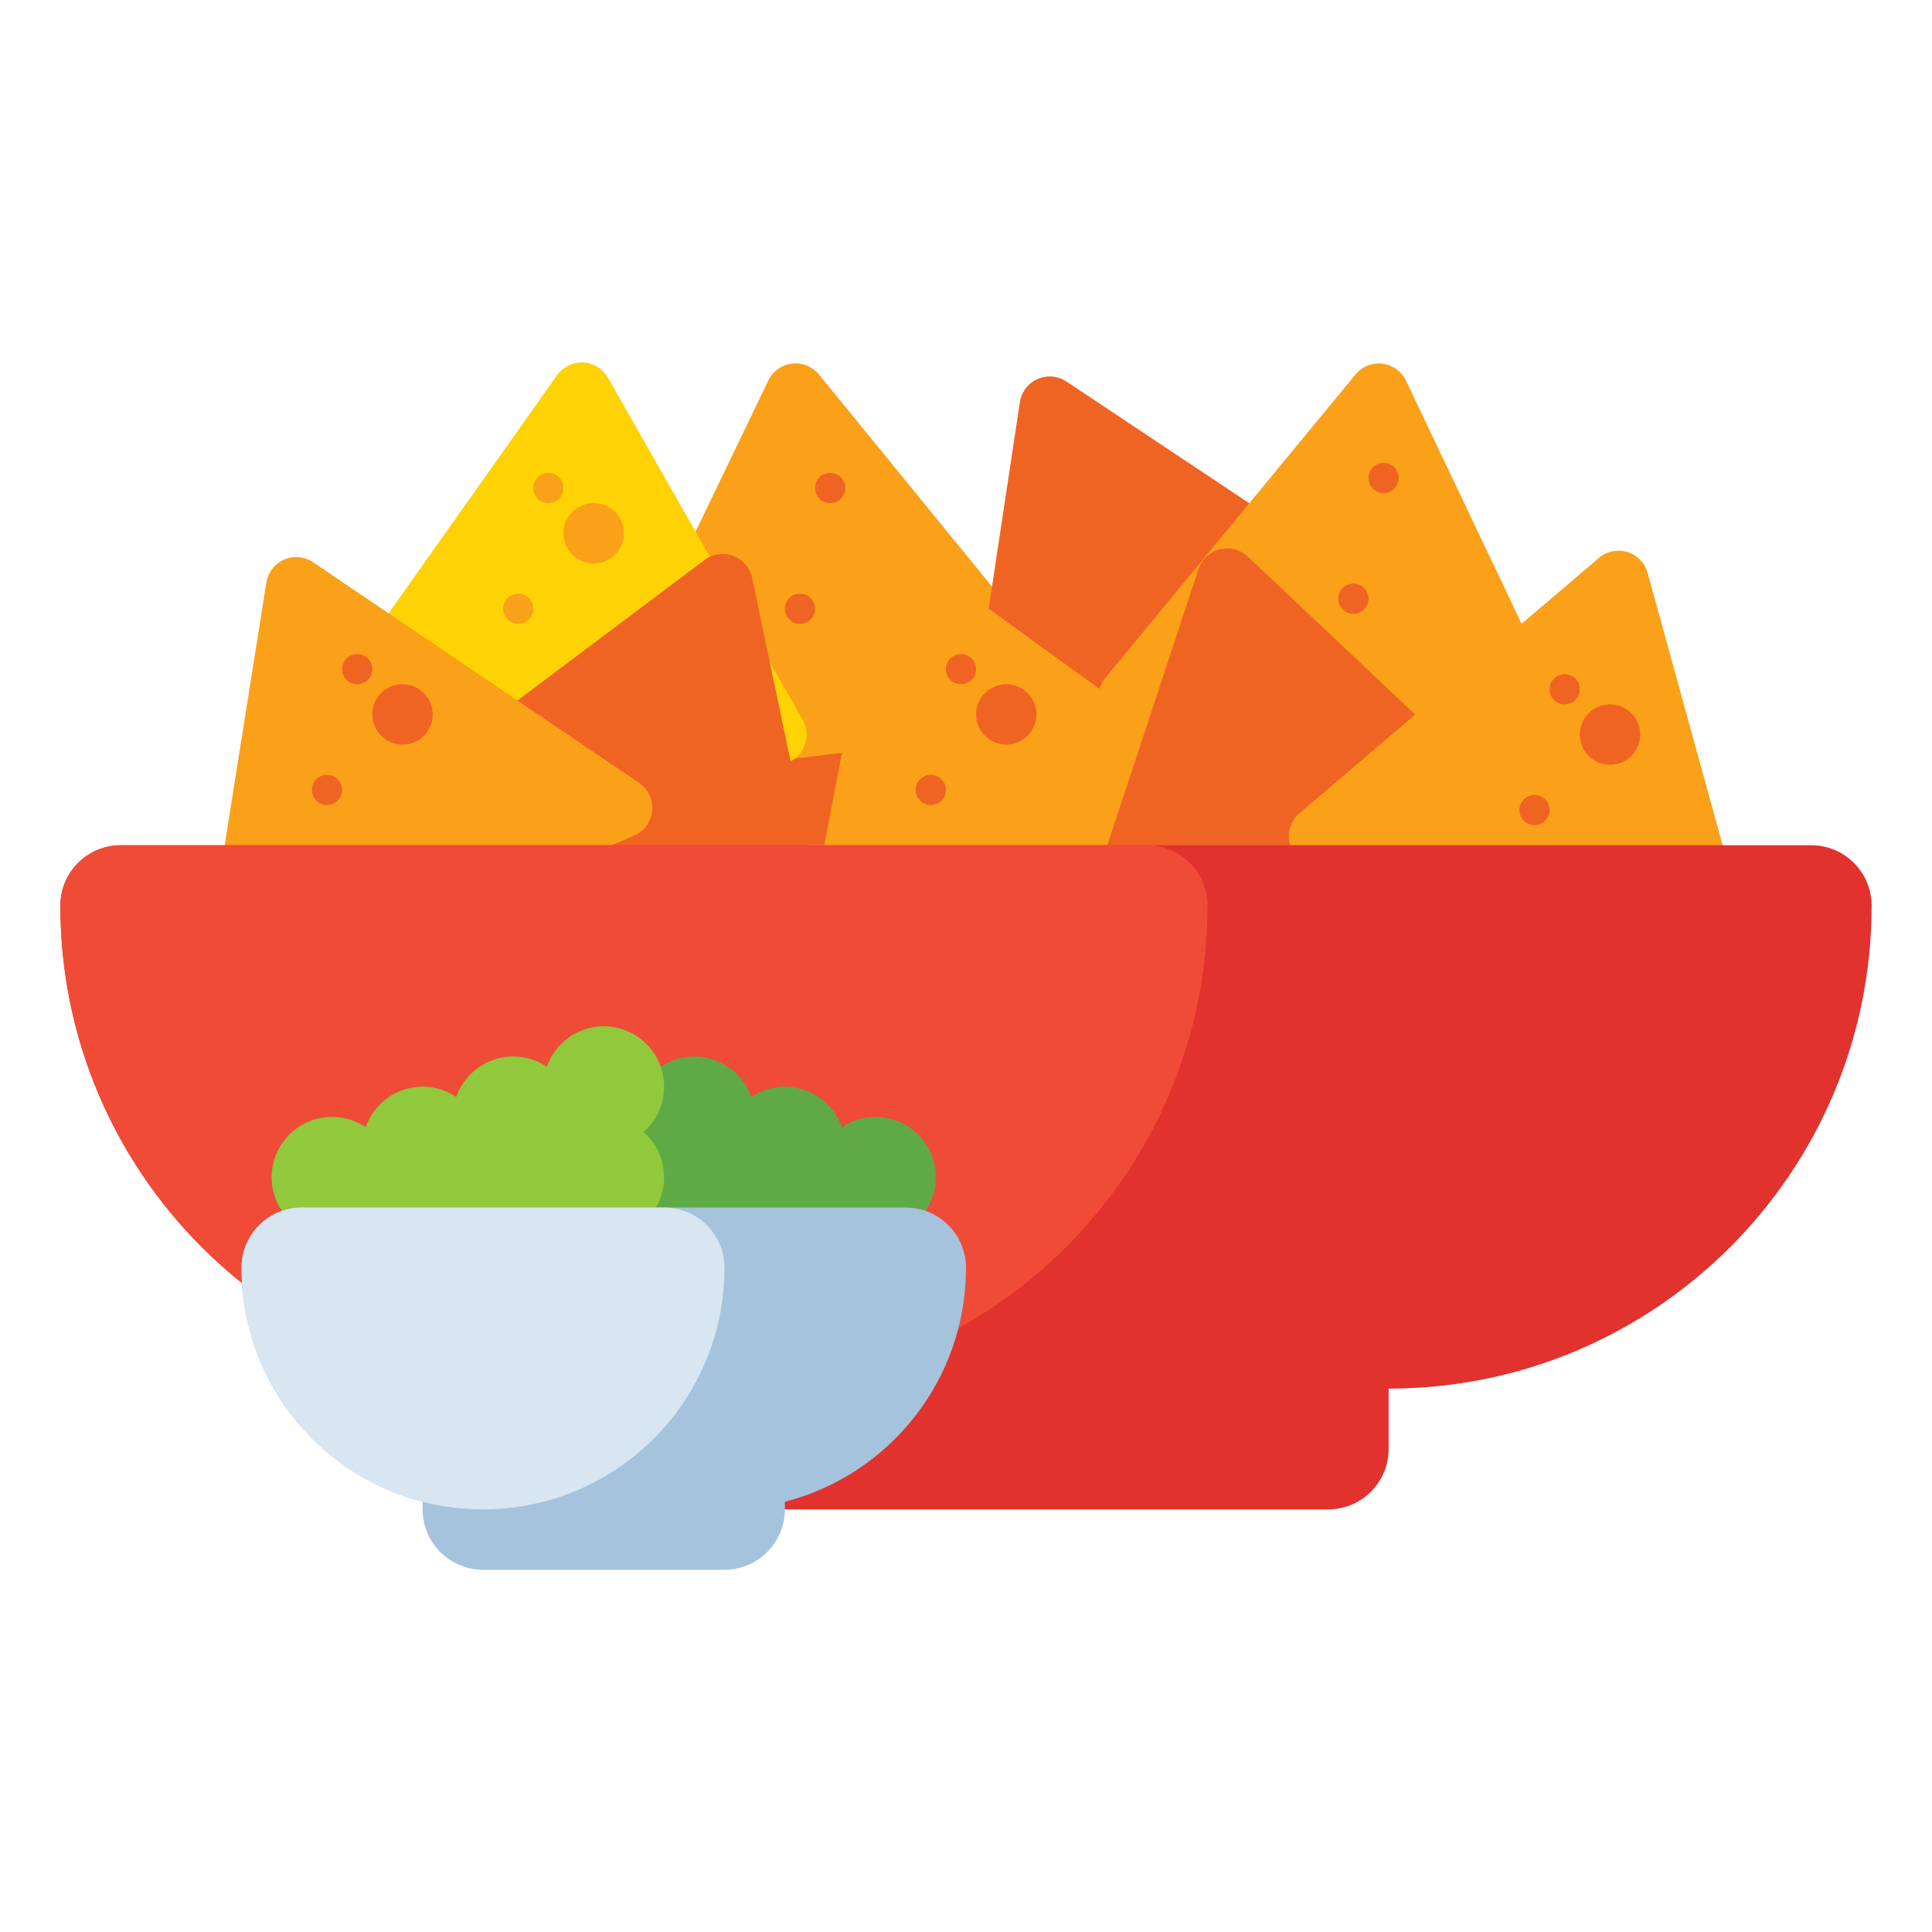 <svg id="Layer_1" enable-background="new 0 0 512 512" height="512" viewBox="0 0 512 512" width="512" xmlns="http://www.w3.org/2000/svg"><g><g><path d="m112 192h288v32h-288z" fill="#f06423"/></g><path d="m282.979 180.06-65.949-80.813c-1.73-2.12-4.426-3.208-7.138-2.887-2.717.321-5.08 2.008-6.268 4.472l-45.275 93.968c-1.268 2.63-1.001 5.743.695 8.119 1.512 2.119 3.945 3.354 6.511 3.354.312 0 .626-.018.94-.055l111.225-13.155c2.899-.343 5.382-2.239 6.477-4.945 1.094-2.707.627-5.796-1.218-8.058z" fill="#faa019"/><path d="m212.724 190.739-51.61-90.644c-1.354-2.377-3.827-3.897-6.56-4.032-2.74-.145-5.344 1.137-6.923 3.369l-60.255 85.144c-1.687 2.383-1.94 5.496-.663 8.122s3.884 4.347 6.801 4.49l111.865 5.5c.132.006.263.01.394.01 2.77 0 5.354-1.436 6.814-3.811 1.529-2.488 1.581-5.611.137-8.148z" fill="#ffd205"/><path d="m369.451 158.902-86.831-57.795c-2.276-1.515-5.17-1.764-7.671-.655-2.501 1.107-4.264 3.416-4.672 6.12l-15.58 103.137c-.437 2.887.735 5.782 3.057 7.554 1.418 1.083 3.129 1.641 4.854 1.641 1.097 0 2.2-.226 3.237-.685l102.411-45.342c2.67-1.182 4.484-3.725 4.732-6.634.25-2.909-1.106-5.723-3.537-7.341z" fill="#f06423"/><path d="m220.748 255.258-21.425-102.083c-.562-2.677-2.452-4.881-5.012-5.845-2.561-.963-5.436-.551-7.622 1.091l-83.401 62.644c-2.335 1.753-3.528 4.64-3.114 7.53.413 2.89 2.369 5.326 5.102 6.354l104.826 39.439c.916.344 1.869.512 2.816.512 1.881 0 3.735-.663 5.209-1.927 2.217-1.9 3.221-4.857 2.621-7.715z" fill="#f06423"/><path d="m417.414 195.091-44.801-94.196c-1.175-2.47-3.53-4.169-6.245-4.504-2.71-.335-5.412.741-7.152 2.851l-66.356 80.479c-1.857 2.253-2.34 5.339-1.259 8.051s3.554 4.62 6.452 4.978l111.157 13.717c.328.041.655.06.98.06 2.55 0 4.973-1.22 6.487-3.32 1.709-2.368 1.991-5.479.737-8.116z" fill="#faa019"/><path d="m328.97 209.763-84.508-61.143c-2.217-1.604-5.097-1.963-7.64-.955-2.543 1.009-4.394 3.247-4.907 5.933l-19.597 102.45c-.549 2.868.509 5.807 2.759 7.667 1.459 1.207 3.268 1.835 5.1 1.835.994 0 1.995-.185 2.949-.564l104.104-41.307c2.714-1.077 4.626-3.547 4.988-6.444.362-2.896-.883-5.76-3.248-7.472z" fill="#faa019"/><path d="m406.571 219.1-75.875-71.575c-1.989-1.877-4.805-2.608-7.451-1.936-2.652.671-4.777 2.65-5.635 5.247l-32.703 99.048c-.915 2.773-.248 5.824 1.742 7.96 1.533 1.646 3.663 2.548 5.854 2.548.653 0 1.313-.08 1.962-.245l108.579-27.474c2.83-.716 5.046-2.917 5.78-5.744.736-2.824-.129-5.826-2.253-7.829z" fill="#f06423"/><path d="m464.334 252.372-27.708-100.56c-.727-2.637-2.75-4.72-5.365-5.523-2.613-.802-5.459-.213-7.539 1.562l-79.36 67.69c-2.222 1.895-3.234 4.849-2.643 7.708s2.695 5.169 5.486 6.026l107.068 32.87c.771.237 1.563.352 2.347.352 2.052 0 4.061-.79 5.575-2.262 2.095-2.034 2.914-5.048 2.139-7.863z" fill="#faa019"/><path d="m169.366 207.462-86.389-58.456c-2.265-1.533-5.156-1.802-7.666-.714s-4.289 3.383-4.719 6.084l-16.364 103.016c-.458 2.884.691 5.788 2.999 7.577 1.428 1.107 3.157 1.678 4.903 1.678 1.077 0 2.16-.217 3.182-.661l102.754-44.56c2.679-1.162 4.512-3.69 4.783-6.598.27-2.906-1.065-5.729-3.483-7.366z" fill="#faa019"/><g><path d="m480 224h-448c-8.837 0-16 7.164-16 16 0 70.692 57.308 128 128 128v16c0 8.836 7.164 16 16 16h192c8.836 0 16-7.164 16-16v-16c70.692 0 128-57.308 128-128 0-8.836-7.164-16-16-16z" fill="#e1322d"/><g><path d="m320 240c0-8.836-7.164-16-16-16h-272c-8.837 0-16 7.164-16 16 0 70.692 57.308 128 128 128h48c70.692 0 128-57.308 128-128z" fill="#f04b37"/></g></g><g><path d="m232 296c-3.3 0-6.366 1-8.913 2.713-2.186-6.235-8.106-10.713-15.087-10.713-3.3 0-6.366 1-8.913 2.713-2.186-6.235-8.106-10.713-15.087-10.713-3.3 0-6.366 1-8.913 2.713-2.186-6.235-8.106-10.713-15.087-10.713s-12.901 4.478-15.087 10.713c-2.547-1.713-5.613-2.713-8.913-2.713-6.981 0-12.901 4.478-15.087 10.713-2.547-1.713-5.613-2.713-8.913-2.713-6.981 0-12.901 4.478-15.087 10.713-2.547-1.713-5.613-2.713-8.913-2.713-8.836 0-16 7.164-16 16s7.164 16 16 16h144c8.836 0 16-7.164 16-16s-7.164-16-16-16z" fill="#5faa46"/></g><g><path d="m170.559 300c3.33-2.932 5.441-7.215 5.441-12 0-8.836-7.164-16-16-16-6.981 0-12.901 4.478-15.087 10.712-2.547-1.712-5.613-2.712-8.913-2.712-6.981 0-12.901 4.478-15.087 10.713-2.547-1.713-5.613-2.713-8.913-2.713-6.981 0-12.901 4.478-15.087 10.713-2.547-1.713-5.613-2.713-8.913-2.713-8.836 0-16 7.164-16 16s7.164 16 16 16h72c8.836 0 16-7.164 16-16 0-4.785-2.112-9.068-5.441-12z" fill="#91c83c"/></g><path d="m240 320h-160c-8.836 0-16 7.164-16 16 0 29.822 20.396 54.879 48 61.984v2.016c0 8.836 7.164 16 16 16h64c8.836 0 16-7.164 16-16v-2.016c27.604-7.105 48-32.162 48-61.984 0-8.836-7.164-16-16-16z" fill="#a5c3dc"/><g><path d="m192 336c0-8.836-7.164-16-16-16h-96c-8.836 0-16 7.164-16 16 0 35.346 28.654 64 64 64 35.346 0 64-28.654 64-64z" fill="#d7e6f0"/></g><g><g><circle cx="426.667" cy="194.667" fill="#f06423" r="8"/></g><g><circle cx="406.667" cy="214.667" fill="#f06423" r="4"/></g><g><circle cx="414.667" cy="182.667" fill="#f06423" r="4"/></g></g><g><g><circle cx="266.667" cy="189.333" fill="#f06423" r="8"/></g><g><circle cx="246.667" cy="209.333" fill="#f06423" r="4"/></g><g><circle cx="254.667" cy="177.333" fill="#f06423" r="4"/></g></g><g><g><circle cx="106.667" cy="189.333" fill="#f06423" r="8"/></g><g><circle cx="86.667" cy="209.333" fill="#f06423" r="4"/></g><g><circle cx="94.667" cy="177.333" fill="#f06423" r="4"/></g></g><g><g><circle cx="157.333" cy="141.333" fill="#faa019" r="8"/></g><g><circle cx="137.333" cy="161.333" fill="#faa019" r="4"/></g><g><circle cx="145.333" cy="129.333" fill="#faa019" r="4"/></g></g><g><g><circle cx="212" cy="161.333" fill="#f06423" r="4"/></g><g><circle cx="220" cy="129.333" fill="#f06423" r="4"/></g></g><g><g><circle cx="358.667" cy="158.667" fill="#f06423" r="4"/></g><g><circle cx="366.667" cy="126.667" fill="#f06423" r="4"/></g></g></g></svg>